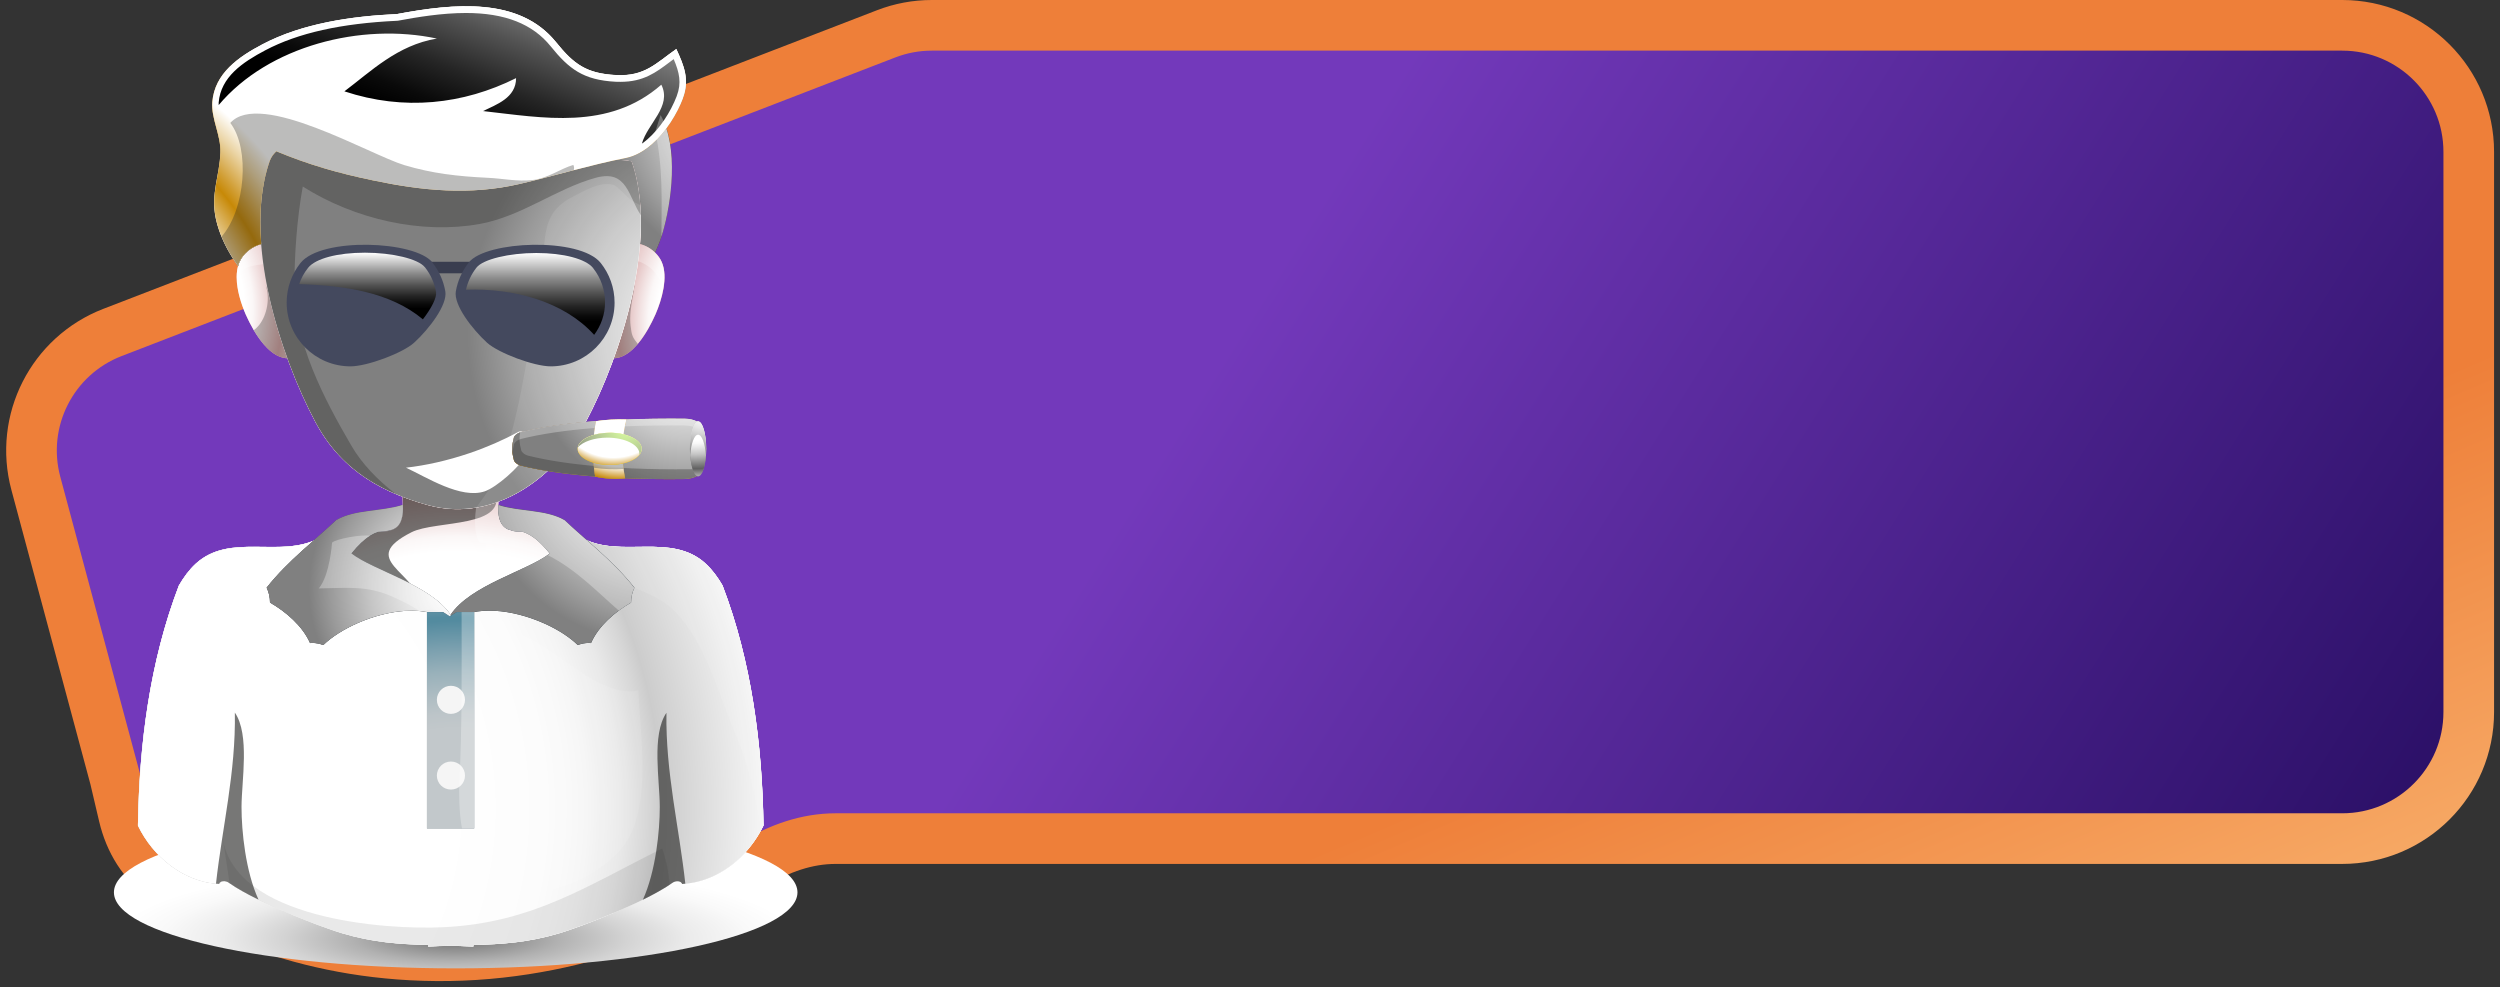 <svg width="395" height="156" viewBox="0 0 395 156" fill="none" xmlns="http://www.w3.org/2000/svg">
<rect x="0" y="0" width="395" height="156" fill="#333333" stroke="none"/>
<path d="M390.063 85V112.5C390.063 123.546 381.109 132.5 370.063 132.5H301H210H132.016C127.474 132.5 123.082 134.059 119.218 136.446C110.593 141.774 92.989 150.651 71 151C49.193 151.346 33.617 143.545 26.095 138.711C22.638 136.489 20.496 132.854 19.555 128.853L18.175 122.978L5.663 76.368C3.011 66.492 8.237 56.207 17.777 52.525L140.024 5.342C142.322 4.455 144.763 4 147.226 4H207.5H370.063C381.109 4 390.063 12.954 390.063 24V45.5V85Z" fill="url(#paint0_linear_211_9)" stroke="url(#paint1_linear_211_9)" stroke-width="8"/>
<g clip-path="url(#clip0_211_9)">
<path style="mix-blend-mode:multiply" d="M126 140.992C126 134.359 101.817 128.984 71.994 128.984C42.17 128.984 18 134.359 18 140.992C18 147.625 42.183 153 71.994 153C101.804 153 126 147.625 126 140.992Z" fill="url(#paint2_radial_211_9)"/>
<path d="M84.894 84.454C82.851 83.607 79.806 84.775 78.958 82.08C78.585 80.887 78.765 79.45 78.765 78.168C78.765 75.602 79.215 73.485 80.063 71.137L72.816 70.598C72.79 70.521 72.777 70.444 72.752 70.355L72.199 70.393C72.045 70.406 71.865 70.419 71.685 70.431H71.544C71.441 70.444 71.364 70.457 71.3 70.457H71.184H71.081C71.017 70.457 70.914 70.457 70.799 70.431H70.67C70.503 70.406 70.31 70.393 70.156 70.38L69.603 70.342C69.578 70.419 69.565 70.496 69.552 70.585L62.305 71.124C63.153 73.472 63.616 75.589 63.616 78.155C63.616 79.438 63.796 80.862 63.423 82.067C62.575 84.762 59.529 83.594 57.486 84.441C54.865 85.531 54.749 88.841 54.801 91.317C54.891 95.256 56.793 99.31 58.733 102.646C58.797 102.761 58.874 102.889 58.951 103.005C60.917 106.34 63.127 109.509 65.248 112.768C66.263 114.307 67.368 116.232 68.717 117.502C69.102 117.874 69.462 118.092 69.835 118.233C69.835 118.284 69.835 118.348 69.835 118.4C70.349 118.425 70.786 118.451 71.197 118.451C71.608 118.451 72.045 118.425 72.559 118.4C72.559 118.336 72.559 118.284 72.546 118.233C72.919 118.092 73.278 117.874 73.664 117.502C75.013 116.244 76.131 114.32 77.133 112.768C79.254 109.496 81.464 106.34 83.43 103.005C83.507 102.876 83.571 102.761 83.648 102.646C85.588 99.31 87.49 95.256 87.58 91.317C87.631 88.841 87.516 85.531 84.894 84.441V84.454Z" fill="#F2B3B2"/>
<path style="mix-blend-mode:multiply" d="M84.894 84.454C82.851 83.607 79.806 84.775 78.958 82.08C78.585 80.887 78.765 79.45 78.765 78.168C78.765 75.602 79.215 73.485 80.063 71.137L72.816 70.598C72.79 70.521 72.777 70.444 72.752 70.355L72.199 70.393C72.045 70.406 71.865 70.419 71.685 70.431H71.544C71.441 70.444 71.364 70.457 71.3 70.457H71.184H71.081C71.017 70.457 70.914 70.457 70.799 70.431H70.67C70.503 70.406 70.31 70.393 70.156 70.38L69.603 70.342C69.578 70.419 69.565 70.496 69.552 70.585L62.305 71.124C63.153 73.472 63.616 75.589 63.616 78.155C63.616 79.438 63.796 80.862 63.423 82.067C62.575 84.762 59.529 83.594 57.486 84.441C54.865 85.531 54.749 88.841 54.801 91.317C54.891 95.256 56.793 99.31 58.733 102.646C58.797 102.761 58.874 102.889 58.951 103.005C60.917 106.34 63.127 109.509 65.248 112.768C66.263 114.307 67.368 116.232 68.717 117.502C69.102 117.874 69.462 118.092 69.835 118.233C69.835 118.284 69.835 118.348 69.835 118.4C70.349 118.425 70.786 118.451 71.197 118.451C71.608 118.451 72.045 118.425 72.559 118.4C72.559 118.336 72.559 118.284 72.546 118.233C72.919 118.092 73.278 117.874 73.664 117.502C75.013 116.244 76.131 114.32 77.133 112.768C79.254 109.496 81.464 106.34 83.43 103.005C83.507 102.876 83.571 102.761 83.648 102.646C85.588 99.31 87.49 95.256 87.58 91.317C87.631 88.841 87.516 85.531 84.894 84.441V84.454Z" fill="url(#paint3_radial_211_9)"/>
<path style="mix-blend-mode:multiply" d="M87.58 91.33C87.49 95.269 85.588 99.323 83.648 102.658C83.571 102.787 83.507 102.902 83.43 103.018C81.464 106.366 79.254 109.522 77.133 112.781C76.131 114.32 75.026 116.257 73.664 117.514C73.278 117.874 72.919 118.092 72.546 118.246C72.546 118.31 72.546 118.361 72.546 118.413C72.019 118.451 71.582 118.477 71.184 118.477C70.786 118.477 70.336 118.451 69.822 118.413C69.822 118.361 69.822 118.31 69.822 118.246C69.462 118.092 69.09 117.874 68.704 117.514C67.342 116.257 66.237 114.32 65.235 112.781C63.102 109.509 60.904 106.353 58.938 103.018C58.861 102.889 58.784 102.774 58.72 102.658C56.78 99.323 54.878 95.269 54.788 91.33V91.189C54.749 88.739 54.904 85.519 57.474 84.454C59.517 83.607 62.562 84.775 63.41 82.093C63.796 80.887 63.616 79.463 63.616 78.18C63.616 76.256 63.359 74.575 62.87 72.869C62.703 72.292 62.511 71.727 62.305 71.15L69.539 70.611C69.565 70.534 69.578 70.457 69.603 70.38L70.143 70.419C70.297 70.444 70.49 70.457 70.67 70.47H70.799C70.914 70.483 71.004 70.483 71.068 70.496H71.171H71.287C71.351 70.496 71.428 70.496 71.544 70.483H71.685C71.852 70.457 72.032 70.444 72.186 70.431L72.739 70.393C72.764 70.483 72.777 70.56 72.803 70.624L80.037 71.163C79.292 73.203 78.855 75.076 78.752 77.231C78.74 77.552 78.74 77.872 78.74 78.193C78.74 79.476 78.547 80.9 78.932 82.106C79.78 84.8 82.826 83.633 84.869 84.466C86.938 85.326 87.451 87.571 87.554 89.701C87.58 90.265 87.58 90.83 87.554 91.343L87.58 91.33Z" fill="url(#paint4_radial_211_9)"/>
<g style="mix-blend-mode:overlay" opacity="0.6">
<path d="M66.623 95.769C63.95 96.192 61.059 93.755 58.759 92.69C57.615 92.151 56.176 91.715 54.801 91.189C54.762 88.739 54.917 85.519 57.486 84.454C59.53 83.607 62.575 84.775 63.423 82.093C63.808 80.887 63.629 79.463 63.629 78.18C63.629 76.256 63.372 74.575 62.883 72.869C66.725 72.01 74.512 74.114 77.095 73.254L78.136 77.423C80.526 83.492 68.833 82.157 65.016 84.095C56.394 88.482 65.8 90.201 66.623 95.769Z" fill="#1D1D1B"/>
</g>
<g style="mix-blend-mode:overlay" opacity="0.3">
<path d="M87.567 89.688C87.284 89.932 87.028 90.124 86.822 90.265C83.173 92.677 78.354 93.755 74.088 94.448C75.746 92.087 77.043 88.675 76.697 85.801C76.375 85.724 76.093 85.775 75.771 85.685C74.576 83.671 75.206 80.567 75.36 79.142L78.765 77.218C78.752 77.539 78.752 77.86 78.752 78.18C78.752 79.463 78.56 80.887 78.945 82.093C79.793 84.787 82.838 83.62 84.882 84.454C86.95 85.313 87.464 87.558 87.567 89.688Z" fill="white"/>
</g>
<path d="M114.153 92.51C113.395 91.202 112.521 90.022 111.493 89.072C106.058 84.069 98.065 88.277 92.064 85.044L89.456 86.16V92.754L81.155 93.075L71.133 97.527L69.925 96.667C64.194 95.666 58.45 92.1 52.719 90.74L52.912 86.134L50.355 85.044C44.354 88.277 36.362 84.069 30.927 89.072C29.899 90.009 29.038 91.189 28.267 92.51C23.667 104.519 21.983 117.643 21.791 130.434C24.219 135.475 29.128 139.401 34.627 139.658C34.781 139.17 35.604 139.055 36.208 139.491C40.487 142.544 50.702 146.444 54.004 147.432C58.977 148.92 63.076 149.164 67.638 149.305C67.638 149.395 67.638 149.472 67.638 149.549C68.884 149.485 70.066 149.434 71.21 149.408C72.353 149.446 73.535 149.485 74.782 149.549C74.782 149.472 74.782 149.382 74.782 149.305C79.344 149.177 83.442 148.92 88.415 147.432C91.718 146.444 101.933 142.544 106.212 139.491C106.816 139.055 107.638 139.157 107.792 139.658C113.292 139.401 118.213 135.475 120.629 130.434C120.423 117.643 118.753 104.519 114.153 92.51Z" fill="white"/>
<path style="mix-blend-mode:multiply" d="M114.153 92.51C113.395 91.202 112.521 90.022 111.493 89.072C106.058 84.069 98.065 88.277 92.064 85.044L89.456 86.16V92.754L81.155 93.075L71.133 97.527L69.925 96.667C64.194 95.666 58.45 92.1 52.719 90.74L52.912 86.134L50.355 85.044C44.354 88.277 36.362 84.069 30.927 89.072C29.899 90.009 29.038 91.189 28.267 92.51C23.667 104.519 21.983 117.643 21.791 130.434C24.219 135.475 29.128 139.401 34.627 139.658C34.781 139.17 35.604 139.055 36.208 139.491C40.487 142.544 50.702 146.444 54.004 147.432C58.977 148.92 63.076 149.164 67.638 149.305C67.638 149.395 67.638 149.472 67.638 149.549C68.884 149.485 70.066 149.434 71.21 149.408C72.353 149.446 73.535 149.485 74.782 149.549C74.782 149.472 74.782 149.382 74.782 149.305C79.344 149.177 83.442 148.92 88.415 147.432C91.718 146.444 101.933 142.544 106.212 139.491C106.816 139.055 107.638 139.157 107.792 139.658C113.292 139.401 118.213 135.475 120.629 130.434C120.423 117.643 118.753 104.519 114.153 92.51Z" fill="url(#paint5_radial_211_9)"/>
<g style="mix-blend-mode:multiply" opacity="0.2">
<path d="M93.08 94.358C91.422 92.28 88.737 91.022 85.845 89.957C83.738 90.689 81.052 91.317 78.444 92.151C78.508 93.845 77.609 95.423 76.17 96.308C79.151 96.577 82.44 97.912 85.203 99.695C87.195 100.978 88.916 102.492 90.06 104.005C90.612 103.877 91.216 103.852 91.885 103.954C91.987 103.967 92.064 104.005 92.154 104.018C92.977 102.748 95.881 100.901 96.073 98.797C95.932 98.592 93.683 96.334 93.067 94.345L93.08 94.358Z" fill="#1D1D1B"/>
</g>
<g style="mix-blend-mode:multiply" opacity="0.2">
<path d="M60.223 91.779C59.555 92.588 58.643 93.191 57.602 93.396C55.032 93.922 52.694 92.228 52.09 89.765C51.756 88.405 51.833 87.148 52.18 85.968C50.959 86.558 49.841 87.328 48.877 88.431C47.772 89.675 46.487 90.047 45.305 89.816C43.558 92.177 41.733 94.756 40.358 97.501C40.846 98.142 41.181 98.9 41.335 99.695C44.097 100.606 47.104 102.274 48.826 104.698C48.916 104.673 48.993 104.647 49.096 104.621C49.764 104.48 50.355 104.493 50.92 104.596C52 103.03 53.645 101.44 55.585 100.08C59.889 97.039 65.582 95.089 69.347 96.911C69.449 96.962 69.552 97.026 69.668 97.091L69.372 95.679C67.162 93.691 63.641 92.626 60.223 91.792V91.779Z" fill="#1D1D1B"/>
</g>
<path style="mix-blend-mode:multiply" d="M114.153 92.51C113.395 91.202 112.521 90.022 111.493 89.072C106.058 84.069 98.065 88.277 92.064 85.044L89.456 86.16V92.754L81.155 93.075L71.133 97.527L69.925 96.667C64.194 95.666 58.45 92.1 52.719 90.74L52.912 86.134L50.355 85.044C44.354 88.277 36.362 84.069 30.927 89.072C29.899 90.009 29.038 91.189 28.267 92.51C23.667 104.519 21.983 117.643 21.791 130.434C24.219 135.475 29.128 139.401 34.627 139.658C34.781 139.17 35.604 139.055 36.208 139.491C40.487 142.544 50.702 146.444 54.004 147.432C58.977 148.92 63.076 149.164 67.638 149.305C67.638 149.395 67.638 149.472 67.638 149.549C68.884 149.485 70.066 149.434 71.21 149.408C72.353 149.446 73.535 149.485 74.782 149.549C74.782 149.472 74.782 149.382 74.782 149.305C79.344 149.177 83.442 148.92 88.415 147.432C91.718 146.444 101.933 142.544 106.212 139.491C106.816 139.055 107.638 139.157 107.792 139.658C113.292 139.401 118.213 135.475 120.629 130.434C120.423 117.643 118.753 104.519 114.153 92.51Z" fill="url(#paint6_radial_211_9)"/>
<path style="mix-blend-mode:multiply" d="M120.629 130.434C120.513 130.677 120.385 130.921 120.256 131.165C117.815 135.706 113.318 139.183 108.281 139.619C108.126 139.645 107.959 139.658 107.792 139.671C107.638 139.183 106.829 139.068 106.225 139.504C106.083 139.594 105.955 139.696 105.814 139.799C104.67 140.556 103.205 141.364 101.586 142.159C96.832 144.494 90.818 146.727 88.428 147.445C83.456 148.933 79.369 149.19 74.808 149.318C74.808 149.408 74.808 149.485 74.782 149.562C73.536 149.498 72.366 149.459 71.21 149.421C70.079 149.459 68.884 149.498 67.651 149.562C67.638 149.485 67.638 149.408 67.638 149.318C63.063 149.19 58.977 148.933 54.004 147.445C51.614 146.739 45.601 144.494 40.846 142.159C39.073 141.287 37.467 140.402 36.298 139.581C36.272 139.555 36.234 139.529 36.208 139.517C35.604 139.08 34.794 139.196 34.64 139.683C34.473 139.683 34.306 139.658 34.152 139.645C28.845 139.17 24.155 135.334 21.804 130.446C21.842 128.201 21.919 125.943 22.061 123.685C22.677 113.076 24.476 102.415 28.28 92.523C29.038 91.215 29.912 90.034 30.927 89.085C34.73 85.608 39.754 86.596 44.496 86.417C46.552 86.327 48.543 86.045 50.368 85.057L52.938 86.147L52.732 90.766C58.476 92.126 64.207 95.692 69.938 96.693L71.159 97.54L81.181 93.088L89.482 92.767V86.16L92.09 85.044C92.193 85.095 92.283 85.147 92.386 85.198C98.361 88.149 106.173 84.146 111.519 89.059C112.547 90.009 113.408 91.189 114.166 92.498C118.766 104.493 120.449 117.63 120.642 130.421L120.629 130.434Z" fill="url(#paint7_radial_211_9)"/>
<g style="mix-blend-mode:overlay" opacity="0.1">
<path d="M120.629 130.434C120.513 130.677 120.385 130.921 120.256 131.165C119.434 125.879 118.265 120.85 116.157 115.872C113.369 109.304 111.57 101.594 106.443 96.411C102.717 92.664 93.491 91.266 89.469 88.495L92.373 85.211C98.348 88.161 106.16 84.159 111.506 89.072C112.534 90.022 113.395 91.202 114.153 92.51C118.753 104.506 120.436 117.643 120.629 130.434Z" fill="white"/>
</g>
<path d="M92.052 17.152C94.981 15.394 98.965 17.614 101.714 15.227C107.844 19.205 106.404 30.879 104.708 36.742C102.241 45.286 93.285 52.56 88.274 60.04C85.344 54.639 88.402 47.531 88.647 41.669C88.903 35.703 87.606 30.135 87.606 24.131C88.698 22.194 89.61 19.769 91.011 18.063C91.332 17.678 91.679 17.37 92.052 17.152Z" fill="#45290F"/>
<path style="mix-blend-mode:overlay" d="M104.708 36.742C104.644 36.973 104.567 37.204 104.503 37.435C101.753 45.684 93.157 52.766 88.287 60.053C85.357 54.639 88.415 47.532 88.659 41.681C88.903 35.716 87.618 30.148 87.618 24.157C88.698 22.22 89.623 19.795 91.011 18.088C91.332 17.691 91.679 17.396 92.039 17.178C94.981 15.407 98.965 17.64 101.702 15.266C102.832 16.01 103.706 17.011 104.374 18.191C107.291 23.374 106.083 31.995 104.708 36.768V36.742Z" fill="url(#paint8_radial_211_9)"/>
<path d="M44.804 39.488C42.388 37.23 38.855 39.064 37.84 41.399C36.799 43.785 37.814 47.339 38.816 49.636C40.615 53.741 44.611 59.912 49.16 54.459L44.804 39.488Z" fill="#DBA2A1"/>
<path style="mix-blend-mode:multiply" d="M49.16 54.459C48.89 54.767 48.633 55.036 48.376 55.28C45.022 58.411 42.029 55.447 40.088 52.163C39.587 51.303 39.15 50.431 38.803 49.648C38.109 48.045 37.403 45.877 37.39 43.888C37.39 42.99 37.505 42.143 37.827 41.412C38.855 39.064 42.388 37.23 44.791 39.487L44.855 39.693L49.16 54.472V54.459Z" fill="url(#paint9_radial_211_9)"/>
<g style="mix-blend-mode:overlay" opacity="0.3">
<path d="M44.868 39.68C44.778 40.129 44.534 40.565 44.084 40.976C42.915 42.079 39.895 41.438 38.418 42.669C38.045 42.964 37.711 43.388 37.39 43.862C37.39 42.977 37.505 42.13 37.827 41.399C38.855 39.051 42.388 37.217 44.791 39.475L44.855 39.68H44.868Z" fill="white"/>
</g>
<g style="mix-blend-mode:overlay" opacity="0.3">
<path d="M48.376 55.28C45.023 58.411 42.029 55.447 40.088 52.163C40.41 51.958 40.679 51.675 40.936 51.367C42.234 49.725 42.684 47.044 41.977 45.081C42.722 46.569 44.444 49.853 45.729 51.803C46.385 52.804 47.502 54.01 48.376 55.28Z" fill="#1D1D1B"/>
</g>
<path d="M97.59 39.488C100.005 37.23 103.539 39.064 104.567 41.399C105.608 43.785 104.593 47.339 103.59 49.636C101.791 53.741 97.795 59.912 93.247 54.459L97.603 39.488H97.59Z" fill="#DBA2A1"/>
<path style="mix-blend-mode:multiply" d="M104.824 45.569C104.567 47.031 104.066 48.494 103.565 49.648C102.897 51.149 101.946 52.945 100.764 54.331C98.836 56.614 96.331 57.807 93.581 54.883C93.465 54.754 93.337 54.613 93.208 54.459L97.564 39.475C97.808 39.244 98.052 39.077 98.322 38.923C100.674 37.576 103.616 39.282 104.541 41.399C105.068 42.592 105.068 44.08 104.811 45.569H104.824Z" fill="url(#paint10_radial_211_9)"/>
<g style="mix-blend-mode:overlay" opacity="0.3">
<path d="M100.776 54.331C98.849 56.614 96.343 57.807 93.594 54.883C94.313 53.382 95.238 51.855 95.457 50.687L100.417 42.874C100.507 45.735 99.299 48.494 99.633 51.47C99.8 53.009 99.954 53.317 100.776 54.344V54.331Z" fill="#1D1D1B"/>
</g>
<g style="mix-blend-mode:overlay" opacity="0.3">
<path d="M104.824 45.569C103.886 42.708 101.959 40.886 97.795 40.783L98.335 38.923C100.686 37.576 103.629 39.282 104.554 41.399C105.081 42.592 105.081 44.08 104.824 45.569Z" fill="white"/>
</g>
<path d="M99.787 25.478L72.533 22.284C72.507 22.181 72.482 22.078 72.456 21.976L71.197 22.117L69.938 21.976C69.899 22.066 69.873 22.181 69.861 22.284C69.861 22.284 45.215 18.088 42.607 25.478C38.341 37.614 44.187 56.012 49.841 66.66C53.323 73.216 58.861 77.423 67.676 79.823C78.405 82.748 88.145 74.96 92.553 66.673C98.219 56.012 104.066 37.614 99.8 25.478H99.787Z" fill="#F2B3B2"/>
<path style="mix-blend-mode:multiply" d="M99.787 25.478L72.533 22.284C72.507 22.181 72.482 22.078 72.456 21.976L71.197 22.117L69.938 21.976C69.899 22.066 69.873 22.181 69.861 22.284C69.861 22.284 45.215 18.088 42.607 25.478C38.341 37.614 44.187 56.012 49.841 66.66C53.323 73.216 58.861 77.423 67.676 79.823C78.405 82.748 88.145 74.96 92.553 66.673C98.219 56.012 104.066 37.614 99.8 25.478H99.787Z" fill="url(#paint11_radial_211_9)"/>
<path style="mix-blend-mode:multiply" d="M92.553 66.66C88.145 74.96 78.393 82.735 67.663 79.81C58.849 77.423 53.323 73.203 49.828 66.66C44.161 56.012 38.315 37.614 42.594 25.478C45.215 18.088 69.848 22.284 69.848 22.284C69.861 22.181 69.899 22.078 69.925 21.976L71.184 22.117L72.443 21.976C72.482 22.066 72.507 22.168 72.52 22.284L99.774 25.478C100.686 28.082 101.136 30.982 101.226 34.035C101.547 45.171 96.986 58.308 92.54 66.673L92.553 66.66Z" fill="url(#paint12_radial_211_9)"/>
<path style="mix-blend-mode:overlay" d="M92.553 66.66C89.212 72.946 82.813 78.937 75.245 80.195C72.829 80.592 70.285 80.528 67.663 79.823C65.774 79.309 64.04 78.719 62.446 78.026C56.574 75.525 52.578 71.817 49.828 66.673C44.161 56.024 38.315 37.627 42.594 25.491C43.313 23.477 45.678 22.309 48.762 21.706C56.87 20.09 69.848 22.297 69.848 22.297C69.861 22.194 69.899 22.091 69.925 21.989L71.184 22.13L72.443 21.989C72.482 22.078 72.507 22.181 72.52 22.297L99.774 25.491C100.532 27.633 100.969 29.968 101.149 32.431C101.984 43.888 97.191 57.91 92.527 66.673L92.553 66.66Z" fill="url(#paint13_radial_211_9)"/>
<g style="mix-blend-mode:overlay" opacity="0.3">
<path d="M99.787 25.465L72.533 22.271C72.507 22.168 72.482 22.066 72.456 21.963L71.197 22.104L69.938 21.963C69.899 22.053 69.873 22.155 69.861 22.271C69.861 22.271 48.749 18.692 43.545 24.016C43.545 24.016 43.545 24.016 43.545 24.028C43.352 24.234 43.172 24.452 43.018 24.683C43.018 24.683 43.005 24.695 42.992 24.708C42.838 24.952 42.71 25.196 42.62 25.452C38.341 37.602 44.2 55.999 49.854 66.647C52.591 71.791 56.6 75.499 62.472 78.001C59.632 75.833 57.165 73.241 55.546 70.47C51.152 62.952 46.474 54.01 46.513 45.132C46.526 40.245 46.898 34.664 47.837 29.468C56.035 34.664 66.61 37.037 75.733 35.395C82.427 34.202 87.863 29.802 94.146 28.082C99.106 26.735 99.26 31.02 101.265 34.022C101.188 30.969 100.738 28.07 99.813 25.465H99.787Z" fill="#1D1D1B"/>
</g>
<g style="mix-blend-mode:overlay" opacity="0.1">
<path d="M92.553 66.66C89.212 72.946 82.813 78.937 75.244 80.195C76.889 77.975 78.521 75.691 79.459 72.907C82.736 63.17 83.687 53.086 85.46 43.041C86.436 37.448 85.267 33.689 90.677 30.982C92.476 30.084 94.84 28.634 96.934 29.211C97.513 29.378 99.144 31.2 99.71 31.598C100.121 31.893 100.648 32.162 101.175 32.419C102.01 43.875 97.217 57.897 92.553 66.66Z" fill="white"/>
</g>
<path d="M75.296 41.361H67.085V43.182H75.296V41.361Z" fill="#393D4F"/>
<path d="M106.88 7.748C103.642 10.006 101.894 12.123 97.358 11.879C92.668 11.635 90.677 10.173 87.85 6.671C82.055 -0.488 71.762 0.538 62.716 2.232C55.585 2.565 47.759 3.694 41.476 7.004C37.737 8.98 33.933 11.559 33.548 16.1C33.329 18.73 34.91 21.347 34.82 24.08C34.704 27.839 33.265 30.558 34.1 34.523C34.666 37.153 35.925 39.68 37.621 42.053C37.685 41.835 37.737 41.604 37.827 41.399C38.405 40.09 39.754 38.936 41.27 38.577C40.898 33.881 41.232 29.352 42.594 25.478C42.8 24.875 43.172 24.362 43.648 23.9C48.736 26.017 53.4 27.351 58.861 28.493C66.777 30.148 74.229 30.879 82.067 29.07C87.631 27.787 93.234 26.055 98.836 24.965C100.34 24.67 101.727 23.875 102.961 22.81C105.222 20.847 106.957 17.96 107.882 15.536C108.987 12.623 108.049 10.378 106.841 7.761L106.88 7.748Z" fill="#45290F"/>
<path style="mix-blend-mode:overlay" d="M106.88 7.748C103.642 10.006 101.894 12.123 97.358 11.879C92.668 11.635 90.677 10.173 87.85 6.671C82.055 -0.488 71.762 0.538 62.716 2.232C55.585 2.565 47.759 3.694 41.476 7.004C37.737 8.98 33.933 11.559 33.548 16.1C33.329 18.73 34.91 21.347 34.82 24.08C34.704 27.839 33.265 30.558 34.1 34.523C34.666 37.153 35.925 39.68 37.621 42.053C37.685 41.835 37.737 41.604 37.827 41.399C38.405 40.09 39.754 38.936 41.27 38.577C40.898 33.881 41.232 29.352 42.594 25.478C42.8 24.875 43.172 24.362 43.648 23.9C48.736 26.017 53.4 27.351 58.861 28.493C66.777 30.148 74.229 30.879 82.067 29.07C87.631 27.787 93.234 26.055 98.836 24.965C100.34 24.67 101.727 23.875 102.961 22.81C105.222 20.847 106.957 17.96 107.882 15.536C108.987 12.623 108.049 10.378 106.841 7.761L106.88 7.748Z" fill="url(#paint14_radial_211_9)"/>
<path style="mix-blend-mode:multiply" d="M106.88 7.748C103.642 10.006 101.894 12.123 97.358 11.879C92.668 11.635 90.677 10.173 87.85 6.671C82.055 -0.488 71.762 0.538 62.716 2.232C55.585 2.565 47.759 3.694 41.476 7.004C37.737 8.98 33.933 11.559 33.548 16.1C33.329 18.73 34.91 21.347 34.82 24.08C34.704 27.839 33.265 30.558 34.1 34.523C34.666 37.153 35.925 39.68 37.621 42.053C37.685 41.835 37.737 41.604 37.827 41.399C38.405 40.09 39.754 38.936 41.27 38.577C40.898 33.881 41.232 29.352 42.594 25.478C42.8 24.875 43.172 24.362 43.648 23.9C48.736 26.017 53.4 27.351 58.861 28.493C66.777 30.148 74.229 30.879 82.067 29.07C87.631 27.787 93.234 26.055 98.836 24.965C100.34 24.67 101.727 23.875 102.961 22.81C105.222 20.847 106.957 17.96 107.882 15.536C108.987 12.623 108.049 10.378 106.841 7.761L106.88 7.748Z" fill="url(#paint15_radial_211_9)"/>
<path style="mix-blend-mode:multiply" d="M107.908 15.523C106.996 17.947 105.248 20.834 102.986 22.797C101.753 23.862 100.365 24.67 98.862 24.965C96.112 25.491 93.375 26.184 90.638 26.889C87.785 27.633 84.933 28.403 82.08 29.07C74.229 30.879 66.777 30.148 58.874 28.48C53.4 27.351 48.749 26.017 43.648 23.9C43.172 24.362 42.799 24.875 42.594 25.465C41.232 29.352 40.898 33.868 41.27 38.564C39.754 38.936 38.405 40.078 37.827 41.386C37.737 41.592 37.672 41.822 37.621 42.053C36.555 40.552 35.655 39 35 37.396C34.614 36.447 34.306 35.498 34.1 34.523C33.265 30.558 34.717 27.839 34.833 24.067C34.923 21.334 33.329 18.73 33.548 16.087C33.92 11.558 37.724 8.967 41.476 6.991C47.772 3.681 55.597 2.54 62.716 2.219C71.762 0.513 82.055 -0.514 87.837 6.645C90.664 10.16 92.656 11.61 97.346 11.854C101.894 12.084 103.642 9.98 106.867 7.723C108.062 10.34 109.013 12.585 107.895 15.51L107.908 15.523Z" fill="url(#paint16_radial_211_9)"/>
<path style="mix-blend-mode:screen" d="M106.931 15.151C107.715 13.085 107.342 11.456 106.443 9.339C106.25 9.48 106.07 9.621 105.878 9.762C103.616 11.469 101.663 12.931 98.027 12.931C97.782 12.931 97.538 12.931 97.281 12.918C92.167 12.649 89.906 10.904 87.015 7.325C84.149 3.771 79.767 2.052 73.625 2.052C69.848 2.052 65.903 2.706 62.883 3.271H62.806L62.729 3.284C53.914 3.694 47.104 5.208 41.926 7.941C38.302 9.852 34.884 12.174 34.55 16.203C34.55 16.331 34.55 16.472 34.55 16.6C42.427 7.235 57.114 3.54 69.025 6.093C62.768 7.132 58.592 11.302 54.415 14.432C63.808 17.55 73.189 16.511 81.541 12.341C81.541 15.471 78.418 16.511 76.324 17.55C85.717 18.589 96.151 20.68 104.49 13.38C106.212 16.805 102.293 19.525 101.419 22.694C101.714 22.489 102.01 22.258 102.305 22.001C104.194 20.359 105.929 17.793 106.944 15.138L106.931 15.151Z" fill="url(#paint17_linear_211_9)"/>
<path d="M84.303 68.379C83.442 70.008 84.226 69.816 83.121 71.894C82.119 73.793 78.418 77.013 76.594 77.629C72.816 78.912 67.355 75.371 64.142 73.895C67.303 73.536 70.683 72.779 74.101 71.625C76.915 70.675 79.562 69.508 81.926 68.225C82.427 67.943 83.802 68.674 84.29 68.379H84.303Z" fill="white"/>
<path d="M110.979 67.776V74.024C110.979 74.96 109.707 75.679 108.024 75.691C104.631 75.73 101.56 75.679 98.759 75.563C97.076 75.499 95.495 75.409 94.018 75.294C89.173 74.922 85.357 74.319 82.299 73.562C81.811 73.446 81.168 72.984 81.168 72.523C80.847 71.381 80.847 70.444 81.168 69.302C81.168 68.828 81.849 68.392 82.35 68.263C85.421 67.506 89.263 66.903 94.146 66.544C95.65 66.429 97.243 66.352 98.939 66.288C101.714 66.172 104.785 66.134 108.165 66.159C109.797 66.172 110.966 66.878 110.966 67.789L110.979 67.776Z" fill="#452400"/>
<path style="mix-blend-mode:multiply" d="M110.979 67.776V74.024C110.979 74.96 109.707 75.679 108.024 75.691C104.631 75.73 101.56 75.679 98.759 75.563C97.076 75.499 95.495 75.409 94.018 75.294C89.173 74.922 85.357 74.319 82.299 73.562C81.811 73.446 81.168 72.984 81.168 72.523C80.847 71.381 80.847 70.444 81.168 69.302C81.168 68.828 81.849 68.392 82.35 68.263C85.421 67.506 89.263 66.903 94.146 66.544C95.65 66.429 97.243 66.352 98.939 66.288C101.714 66.172 104.785 66.134 108.165 66.159C109.797 66.172 110.966 66.878 110.966 67.789L110.979 67.776Z" fill="url(#paint18_radial_211_9)"/>
<path style="mix-blend-mode:overlay" d="M110.979 67.776V74.024C110.979 74.96 109.707 75.679 108.024 75.691C104.631 75.73 101.56 75.679 98.759 75.563C97.076 75.499 95.495 75.409 94.018 75.294C89.173 74.922 85.357 74.319 82.299 73.562C81.811 73.446 81.168 72.984 81.168 72.523C80.847 71.381 80.847 70.444 81.168 69.302C81.168 68.828 81.849 68.392 82.35 68.263C85.421 67.506 89.263 66.903 94.146 66.544C95.65 66.429 97.243 66.352 98.939 66.288C101.714 66.172 104.785 66.134 108.165 66.159C109.797 66.172 110.966 66.878 110.966 67.789L110.979 67.776Z" fill="url(#paint19_radial_211_9)"/>
<g style="mix-blend-mode:overlay" opacity="0.3">
<path d="M108.178 66.147C104.798 66.108 101.727 66.147 98.952 66.275C97.243 66.339 95.65 66.429 94.159 66.531C89.276 66.903 85.434 67.494 82.363 68.251C81.875 68.379 81.181 68.815 81.181 69.29C80.963 70.059 80.898 70.739 80.988 71.445C81.027 71.099 81.078 70.752 81.181 70.38C81.181 69.893 81.862 69.469 82.363 69.341C85.434 68.584 89.276 67.981 94.159 67.609C95.662 67.494 97.256 67.404 98.952 67.353C101.727 67.237 104.798 67.199 108.178 67.224C109.81 67.237 110.979 67.943 110.979 68.853V67.776C110.979 66.865 109.81 66.159 108.178 66.147Z" fill="white"/>
</g>
<g style="mix-blend-mode:overlay" opacity="0.3">
<path d="M109.167 74.139C105.775 74.178 102.704 74.126 99.903 74.011C98.219 73.934 96.639 73.844 95.161 73.729C90.33 73.357 86.501 72.754 83.442 71.997C82.954 71.881 82.312 71.432 82.312 70.957C82.042 70.008 82.016 69.2 82.183 68.302C81.721 68.469 81.168 68.866 81.168 69.29C80.847 70.431 80.847 71.368 81.168 72.51C81.168 72.984 81.811 73.433 82.299 73.549C85.357 74.306 89.173 74.909 94.018 75.281C95.508 75.396 97.076 75.486 98.759 75.55C101.547 75.666 104.618 75.717 108.024 75.679C109.707 75.666 110.979 74.947 110.979 74.011V73.78C110.478 73.998 109.861 74.126 109.167 74.139Z" fill="#1D1D1B"/>
</g>
<path d="M98.772 75.563C97.281 75.743 95.482 75.64 94.03 75.294C93.568 72.394 93.619 69.431 94.159 66.544C95.637 66.3 97.461 66.211 98.952 66.288C98.207 69.341 98.142 72.51 98.772 75.576V75.563Z" fill="#ED9600"/>
<path style="mix-blend-mode:overlay" d="M98.528 74.101C98.592 74.588 98.669 75.076 98.772 75.576C97.281 75.756 95.495 75.64 94.031 75.294C93.953 74.832 93.889 74.37 93.851 73.921C93.594 71.471 93.696 68.982 94.159 66.544C95.637 66.313 97.461 66.211 98.952 66.288C98.322 68.854 98.181 71.509 98.528 74.114V74.101Z" fill="url(#paint20_radial_211_9)"/>
<path style="mix-blend-mode:multiply" d="M98.528 74.101C98.592 74.588 98.669 75.076 98.772 75.576C97.281 75.756 95.495 75.64 94.031 75.294C93.953 74.832 93.889 74.37 93.851 73.921C93.594 71.471 93.696 68.982 94.159 66.544C95.637 66.313 97.461 66.211 98.952 66.288C98.322 68.854 98.181 71.509 98.528 74.114V74.101Z" fill="url(#paint21_radial_211_9)"/>
<g style="mix-blend-mode:overlay" opacity="0.3">
<path d="M98.361 71.471L93.722 71.548C93.722 72.343 93.773 73.126 93.85 73.908C95.354 74.139 97.037 74.203 98.528 74.101C98.412 73.228 98.374 72.356 98.361 71.471Z" fill="#1D1D1B"/>
</g>
<path d="M109.013 70.919C109.013 68.52 109.591 66.583 110.298 66.583C111.005 66.583 111.583 68.52 111.583 70.919C111.583 73.318 111.005 75.255 110.298 75.255C109.591 75.255 109.013 73.318 109.013 70.919Z" fill="#878787"/>
<path style="mix-blend-mode:multiply" d="M109.013 70.919C109.013 68.52 109.591 66.583 110.298 66.583C111.005 66.583 111.583 68.52 111.583 70.919C111.583 73.318 111.005 75.255 110.298 75.255C109.591 75.255 109.013 73.318 109.013 70.919Z" fill="url(#paint22_radial_211_9)"/>
<path style="mix-blend-mode:overlay" d="M110.298 68.687C110.902 68.687 111.403 70.085 111.531 71.958C111.557 71.625 111.57 71.265 111.57 70.906C111.57 68.507 110.992 66.57 110.285 66.57C109.578 66.57 109 68.507 109 70.906C109 71.265 109.026 71.625 109.052 71.958C109.193 70.085 109.694 68.687 110.285 68.687H110.298Z" fill="url(#paint23_radial_211_9)"/>
<path d="M101.393 70.919C101.393 72.317 99.119 73.459 96.331 73.459C93.542 73.459 91.268 72.317 91.268 70.919C91.268 69.521 93.529 68.379 96.331 68.379C99.132 68.379 101.393 69.521 101.393 70.919Z" fill="#EDCD00"/>
<path style="mix-blend-mode:multiply" d="M101.393 70.919C101.393 72.317 99.119 73.459 96.331 73.459C93.542 73.459 91.268 72.317 91.268 70.919C91.268 69.521 93.529 68.379 96.331 68.379C99.132 68.379 101.393 69.521 101.393 70.919Z" fill="url(#paint24_radial_211_9)"/>
<path style="mix-blend-mode:hard-light" d="M96.331 68.379C93.696 68.379 91.538 69.392 91.306 70.688C92.09 69.79 93.876 69.148 95.958 69.148C98.759 69.148 101.021 70.29 101.021 71.689C101.021 71.766 100.982 71.843 100.969 71.907C101.239 71.599 101.393 71.265 101.393 70.906C101.393 69.508 99.119 68.366 96.331 68.366V68.379Z" fill="url(#paint25_radial_211_9)"/>
<path d="M68.319 41.463C65.594 38.025 50.753 37.435 47.477 41.553C46.115 43.272 45.292 45.44 45.292 47.814C45.292 53.369 49.815 57.885 55.379 57.885C58.013 57.885 63.641 55.781 65.44 54.138C67.805 51.97 70.721 48.16 70.362 46.043C70.066 44.337 69.347 42.785 68.319 41.489V41.463Z" fill="#44495E"/>
<path style="mix-blend-mode:screen" d="M67.124 42.22C66.083 40.912 62.01 39.924 57.666 39.924C53.323 39.924 49.841 40.86 48.685 42.31C48.055 43.093 47.58 43.965 47.271 44.889C54.454 45.107 61.688 46.159 66.815 50.456C68.164 48.712 69.038 47.005 68.897 46.146C68.653 44.722 68.036 43.362 67.136 42.22H67.124Z" fill="url(#paint26_linear_211_9)"/>
<path d="M74.075 41.463C76.799 38.025 91.64 37.435 94.917 41.553C96.279 43.272 97.102 45.44 97.102 47.814C97.102 53.369 92.591 57.885 87.015 57.885C84.38 57.885 78.752 55.781 76.941 54.138C74.576 51.97 71.659 48.16 72.019 46.043C72.315 44.337 73.034 42.785 74.062 41.489L74.075 41.463Z" fill="#44495E"/>
<path style="mix-blend-mode:screen" d="M93.722 42.361C92.566 40.912 89.045 39.975 84.74 39.975C80.436 39.975 76.324 40.963 75.283 42.284C74.474 43.311 73.908 44.517 73.625 45.774C81.284 45.505 89.122 47.66 93.876 52.907C94.956 51.457 95.598 49.687 95.598 47.75C95.598 45.812 94.943 43.926 93.722 42.374V42.361Z" fill="url(#paint27_linear_211_9)"/>
<path d="M89.238 82.183C86.244 80.451 82.145 80.874 78.727 79.758C78.701 80.567 78.727 81.362 78.958 82.08C79.241 82.991 79.793 83.466 80.474 83.722C80.474 83.722 80.564 83.722 80.603 83.722C81.207 84.03 81.926 83.992 82.646 84.043C84.021 84.492 85.306 85.519 86.873 87.456C83.327 90.201 74.358 92.433 71.197 97.155C68.036 92.433 59.067 90.201 55.52 87.456C57.088 85.519 58.373 84.505 59.735 84.056C60.48 84.005 61.213 83.953 61.843 83.735C61.868 83.735 61.881 83.735 61.907 83.735C61.971 83.71 62.035 83.671 62.099 83.633C62.099 83.633 62.099 83.633 62.112 83.633C62.691 83.35 63.153 82.914 63.41 82.093C63.641 81.375 63.667 80.567 63.641 79.771C60.223 80.887 56.124 80.464 53.13 82.196C50.149 85.057 45.485 88.585 42.131 92.857C42.491 93.588 42.658 94.384 42.658 95.205C45.177 96.654 47.785 98.887 48.993 101.606C49.083 101.606 49.173 101.581 49.276 101.581C49.957 101.581 50.535 101.709 51.075 101.914C52.437 100.606 54.377 99.374 56.548 98.425C61.38 96.308 67.342 95.538 70.67 98.078C70.85 98.207 71.03 98.373 71.184 98.527C71.338 98.373 71.518 98.207 71.698 98.078C75.026 95.538 80.988 96.308 85.82 98.425C87.991 99.374 89.931 100.593 91.293 101.914C91.833 101.709 92.411 101.581 93.092 101.581C93.195 101.581 93.272 101.606 93.375 101.606C94.57 98.887 97.179 96.654 99.71 95.205C99.71 94.396 99.877 93.588 100.237 92.857C96.883 88.585 92.219 85.057 89.238 82.196V82.183Z" fill="#1E2930"/>
<path style="mix-blend-mode:overlay" d="M100.237 92.857C99.877 93.588 99.71 94.384 99.71 95.205C99.067 95.577 98.412 96 97.77 96.475C95.932 97.822 94.262 99.579 93.375 101.606C93.285 101.606 93.195 101.581 93.092 101.581C92.411 101.581 91.833 101.709 91.293 101.914C89.931 100.606 87.991 99.374 85.82 98.425C80.988 96.308 75.013 95.538 71.698 98.078C71.518 98.207 71.338 98.373 71.184 98.527C71.03 98.373 70.85 98.207 70.67 98.078C67.342 95.538 61.367 96.308 56.548 98.425C54.377 99.374 52.437 100.593 51.075 101.914C50.535 101.709 49.957 101.581 49.276 101.581C49.173 101.581 49.096 101.606 48.993 101.606C47.798 98.887 45.19 96.654 42.658 95.205C42.658 94.396 42.491 93.588 42.131 92.857C45.485 88.585 50.149 85.057 53.13 82.196C56.124 80.464 60.223 80.887 63.641 79.771C63.68 80.579 63.641 81.375 63.41 82.093C63.166 82.901 62.703 83.35 62.112 83.633H62.087C62.01 83.658 61.958 83.697 61.894 83.722C61.894 83.722 61.855 83.722 61.817 83.722C61.187 83.941 60.455 83.992 59.709 84.043C58.347 84.505 57.062 85.506 55.495 87.443C59.041 90.188 68.01 92.421 71.171 97.142C74.242 92.549 82.8 90.317 86.539 87.674C86.642 87.597 86.745 87.52 86.848 87.443C85.28 85.506 83.982 84.479 82.62 84.043C81.9 83.992 81.168 84.043 80.577 83.722C80.538 83.722 80.487 83.722 80.448 83.722C79.767 83.466 79.215 82.991 78.932 82.08C78.701 81.362 78.675 80.554 78.701 79.758C82.119 80.874 86.231 80.451 89.212 82.183C92.18 85.044 96.857 88.572 100.211 92.844L100.237 92.857Z" fill="url(#paint28_radial_211_9)"/>
<path style="mix-blend-mode:overlay" d="M71.21 97.142C71.184 97.591 71.184 98.053 71.197 98.502C71.043 98.361 70.863 98.194 70.683 98.066C69.501 97.155 67.984 96.68 66.288 96.539C63.243 96.244 59.671 97.052 56.561 98.412C54.39 99.361 52.45 100.58 51.087 101.901C50.548 101.696 49.969 101.568 49.288 101.568C49.186 101.568 49.109 101.594 49.006 101.594C47.811 98.874 45.202 96.641 42.671 95.192C42.671 94.384 42.504 93.575 42.144 92.844C45.498 88.572 50.162 85.044 53.143 82.183C56.137 80.451 60.236 80.874 63.654 79.758C63.693 80.567 63.654 81.362 63.423 82.08C63.179 82.889 62.716 83.338 62.125 83.62H62.099C62.022 83.645 61.971 83.684 61.907 83.71C61.907 83.71 61.868 83.71 61.83 83.71C61.2 83.928 60.468 83.979 59.722 84.03C59.311 84.171 58.9 84.364 58.489 84.621C57.551 85.198 56.6 86.083 55.52 87.43C59.067 90.176 68.036 92.408 71.197 97.129C71.197 97.129 71.223 97.116 71.223 97.103L71.21 97.142Z" fill="url(#paint29_radial_211_9)"/>
<g style="mix-blend-mode:overlay" opacity="0.3">
<path d="M66.507 96.564C67.573 96.295 68.858 96.231 69.886 96.641C70.413 96.847 70.824 97.026 71.21 97.257C71.21 97.219 71.21 97.18 71.21 97.142C71.21 97.142 71.197 97.155 71.184 97.168C68.023 92.446 59.054 90.214 55.508 87.469C56.587 86.122 57.538 85.236 58.476 84.659C57.139 84.39 53.053 85.159 52.462 85.737C52.462 85.737 52.141 90.83 50.368 92.972C54.749 92.921 57.949 92.434 62.138 94.332C63.603 94.987 64.991 95.666 66.275 96.526C66.353 96.526 66.417 96.552 66.494 96.552L66.507 96.564Z" fill="white"/>
</g>
<path d="M72.174 96.693L71.043 97.385L69.976 96.693H67.458V130.882H74.923V96.693H72.174Z" fill="#334652"/>
<path style="mix-blend-mode:multiply" opacity="0.7" d="M74.923 96.706V130.882H67.458V96.706H69.976L71.043 97.385L72.174 96.706H74.923Z" fill="url(#paint30_radial_211_9)"/>
<path d="M73.471 122.544C73.471 123.762 72.482 124.75 71.248 124.75C70.015 124.75 69.025 123.762 69.025 122.544C69.025 121.325 70.015 120.324 71.248 120.324C72.482 120.324 73.471 121.312 73.471 122.544Z" fill="#F5F5F5"/>
<path d="M73.471 110.574C73.471 111.793 72.482 112.793 71.248 112.793C70.015 112.793 69.025 111.806 69.025 110.574C69.025 109.342 70.015 108.354 71.248 108.354C72.482 108.354 73.471 109.342 73.471 110.574Z" fill="#F5F5F5"/>
<g style="mix-blend-mode:overlay" opacity="0.3">
<path d="M90.638 26.889C87.786 27.633 84.933 28.403 82.08 29.07C74.229 30.879 66.777 30.148 58.874 28.48C53.4 27.351 48.749 26.017 43.648 23.9C43.172 24.362 42.8 24.875 42.594 25.465C41.232 29.352 40.898 33.868 41.27 38.564C39.754 38.936 38.405 40.078 37.827 41.386C37.737 41.592 37.673 41.822 37.621 42.053C36.555 40.552 35.655 39 35 37.396C38.791 33.073 39.523 23.502 36.388 19.423C41.065 14.176 58.45 24.465 63.898 26.094C68.332 27.415 72.302 27.864 77.121 28.095C79.356 28.198 81.721 28.711 84.072 28.454C86.552 28.198 88.402 26.71 90.587 26.055C90.715 26.338 90.741 26.607 90.651 26.864L90.638 26.889Z" fill="#1D1D1B"/>
</g>
<g style="mix-blend-mode:overlay" opacity="0.3">
<path d="M104.708 36.742C104.644 36.973 104.567 37.204 104.503 37.435C104.529 31.841 104.785 26.415 103.526 20.821L104.374 18.178C107.291 23.361 106.083 31.983 104.708 36.755V36.742Z" fill="white"/>
</g>
<g style="mix-blend-mode:overlay" opacity="0.3">
<path d="M100.237 92.857C99.877 93.588 99.71 94.383 99.71 95.205C99.067 95.577 98.412 96 97.77 96.475C94.185 93.344 90.959 89.945 86.616 87.751C86.603 87.751 86.578 87.725 86.565 87.725C86.668 87.648 86.77 87.571 86.873 87.494C85.306 85.557 84.008 84.531 82.646 84.094C81.926 84.043 81.194 84.094 80.603 83.774C80.564 83.774 80.513 83.774 80.474 83.774C79.793 83.517 79.241 83.043 78.958 82.132C78.727 81.413 78.701 80.605 78.727 79.81C82.145 80.926 86.257 80.502 89.238 82.234C92.206 85.095 96.883 88.623 100.237 92.895V92.857Z" fill="white"/>
</g>
<g style="mix-blend-mode:overlay" opacity="0.3">
<path d="M74.923 96.706V130.882H72.996C72.507 128.419 72.507 124.917 72.585 123.596C73.022 114.769 72.944 105.699 72.931 96.706H74.923Z" fill="white"/>
</g>
<g style="mix-blend-mode:overlay" opacity="0.6">
<path d="M108.268 139.619C108.114 139.645 107.946 139.658 107.779 139.67C107.625 139.183 106.816 139.068 106.212 139.504C105.03 140.35 103.385 141.261 101.573 142.159C103.603 137.682 104.246 131.344 104.246 127.508C104.246 123.352 102.909 116.103 105.299 112.614C105.145 122.03 107.317 130.754 108.281 139.632L108.268 139.619Z" fill="#1D1D1B"/>
</g>
<g style="mix-blend-mode:overlay" opacity="0.6">
<path d="M40.821 142.134C39.047 141.261 37.441 140.376 36.272 139.555C36.246 139.529 36.208 139.504 36.182 139.491C35.578 139.055 34.769 139.17 34.614 139.658C34.447 139.658 34.28 139.632 34.126 139.619C35.103 130.729 37.274 122.018 37.107 112.588C39.497 116.09 38.174 123.326 38.161 127.483C38.161 131.332 38.791 137.643 40.834 142.121L40.821 142.134Z" fill="#1D1D1B"/>
</g>
<g style="mix-blend-mode:overlay" opacity="0.1">
<path d="M30.631 106.404C31.736 111.959 31.171 119.978 34.036 124.583C34.614 116.822 33.702 105.75 40.859 100.567C38.713 97.501 37.107 92.639 39.42 89.213C40.217 88.033 34.987 88.585 34.653 88.713C33.098 89.342 31.351 91.92 30.695 93.332C28.806 97.385 29.796 102.209 30.631 106.392V106.404Z" fill="white"/>
</g>
<g style="mix-blend-mode:overlay" opacity="0.1">
<path d="M105.788 139.786C104.644 140.543 103.179 141.351 101.56 142.146C96.806 144.481 90.792 146.714 88.402 147.432C83.43 148.92 79.344 149.177 74.782 149.305C74.782 149.395 74.782 149.472 74.756 149.549C73.51 149.485 72.341 149.446 71.184 149.408C70.053 149.446 68.858 149.485 67.625 149.549C67.612 149.472 67.612 149.395 67.612 149.305C63.038 149.177 58.951 148.92 53.979 147.432C50.689 146.457 40.602 142.596 36.272 139.555L35.193 132.435C37.081 145.149 60.699 146.983 70.143 146.496C84.059 145.803 92.527 140.119 104.618 134.051C105.312 136.065 105.698 137.951 105.788 139.786Z" fill="#1D1D1B"/>
</g>
<g style="mix-blend-mode:overlay" opacity="0.1">
<path d="M44.457 86.404C41.219 88.533 35.411 90.355 33.753 92.844C29.59 99.04 27.509 108.521 25.286 115.667C24.36 118.605 23.512 121.62 22.022 123.672C22.639 113.063 24.438 102.402 28.241 92.51C28.999 91.202 29.873 90.022 30.888 89.072C34.691 85.596 39.716 86.583 44.457 86.404Z" fill="white"/>
</g>
<g style="mix-blend-mode:overlay" opacity="0.1">
<path d="M78.495 104.839C78.123 117.13 82.749 128.727 80.667 141.223C87.786 141.916 97.603 137.31 100.005 130.998C102.537 124.365 101.2 116.309 100.854 109.073C93.645 110.792 84.201 98.078 79.549 100.157L78.508 104.839H78.495Z" fill="white"/>
</g>
<g style="mix-blend-mode:overlay" opacity="0.1">
<path d="M59.851 140.633C56.831 137.515 50.548 138.234 46.642 136.309C43.172 134.603 43.609 129.664 43.352 126.456C43.044 122.697 42.915 118.9 42.17 115.205C42.131 115.013 41.836 115.013 41.797 115.205C40.358 121.543 37.647 132.73 42.8 138.118C46.256 141.736 55.032 144.34 59.671 142.095C60.223 141.826 60.249 141.043 59.851 140.633Z" fill="white"/>
</g>
</g>
<defs>
<linearGradient id="paint0_linear_211_9" x1="153" y1="119.5" x2="362" y2="251" gradientUnits="userSpaceOnUse">
<stop stop-color="#7339BB"/>
<stop offset="1" stop-color="#1A0653"/>
</linearGradient>
<linearGradient id="paint1_linear_211_9" x1="243.5" y1="119.5" x2="298" y2="247.5" gradientUnits="userSpaceOnUse">
<stop stop-color="#EE7F39"/>
<stop offset="1" stop-color="#FFD391"/>
</linearGradient>
<radialGradient id="paint2_radial_211_9" cx="0" cy="0" r="1" gradientUnits="userSpaceOnUse" gradientTransform="translate(71.997 148.343) scale(54 11.928)">
<stop stop-color="#707070"/>
<stop offset="0.1" stop-color="#868686"/>
<stop offset="0.3" stop-color="#B1B1B1"/>
<stop offset="0.5" stop-color="#D3D3D3"/>
<stop offset="0.68" stop-color="#EBEBEB"/>
<stop offset="0.86" stop-color="#F9F9F9"/>
<stop offset="1" stop-color="white"/>
</radialGradient>
<radialGradient id="paint3_radial_211_9" cx="0" cy="0" r="1" gradientUnits="userSpaceOnUse" gradientTransform="translate(114.68 38.666) scale(90.486 90.343)">
<stop offset="0.66" stop-color="white"/>
<stop offset="0.7" stop-color="#FBF7F7"/>
<stop offset="0.74" stop-color="#F2E2E2"/>
<stop offset="0.8" stop-color="#E3C0C0"/>
<stop offset="0.84" stop-color="#D9A9A9"/>
<stop offset="0.93" stop-color="#ECD6D6"/>
<stop offset="1" stop-color="white"/>
</radialGradient>
<radialGradient id="paint4_radial_211_9" cx="0" cy="0" r="1" gradientUnits="userSpaceOnUse" gradientTransform="translate(72.238 127.072) scale(60.547 60.451)">
<stop offset="0.66" stop-color="white"/>
<stop offset="0.7" stop-color="#FBF7F7"/>
<stop offset="0.74" stop-color="#F2E2E2"/>
<stop offset="0.8" stop-color="#E3C0C0"/>
<stop offset="0.84" stop-color="#D9A9A9"/>
<stop offset="0.93" stop-color="#ECD6D6"/>
<stop offset="1" stop-color="white"/>
</radialGradient>
<radialGradient id="paint5_radial_211_9" cx="0" cy="0" r="1" gradientUnits="userSpaceOnUse" gradientTransform="translate(83.018 58.308) scale(156.173 155.926)">
<stop offset="0.44" stop-color="white"/>
<stop offset="0.48" stop-color="#F8F8F8"/>
<stop offset="0.53" stop-color="#E4E4E4"/>
<stop offset="0.6" stop-color="#C5C5C5"/>
<stop offset="0.67" stop-color="#999999"/>
<stop offset="0.76" stop-color="#616161"/>
<stop offset="0.85" stop-color="#B5B5B5"/>
<stop offset="0.92" stop-color="#EAEAEA"/>
<stop offset="0.95" stop-color="white"/>
</radialGradient>
<radialGradient id="paint6_radial_211_9" cx="0" cy="0" r="1" gradientUnits="userSpaceOnUse" gradientTransform="translate(115.014 121.504) scale(107.062 106.893)">
<stop offset="0.44" stop-color="white"/>
<stop offset="0.59" stop-color="#FCFCFC"/>
<stop offset="0.65" stop-color="#F5F5F5"/>
<stop offset="0.7" stop-color="#E9E9E9"/>
<stop offset="0.74" stop-color="#D7D7D7"/>
<stop offset="0.76" stop-color="#CCCCCC"/>
<stop offset="0.87" stop-color="#EAEAEA"/>
<stop offset="0.95" stop-color="white"/>
</radialGradient>
<radialGradient id="paint7_radial_211_9" cx="0" cy="0" r="1" gradientUnits="userSpaceOnUse" gradientTransform="translate(23.204 127.752) scale(107.049 106.88)">
<stop offset="0.44" stop-color="white"/>
<stop offset="0.59" stop-color="#FCFCFC"/>
<stop offset="0.65" stop-color="#F5F5F5"/>
<stop offset="0.7" stop-color="#E9E9E9"/>
<stop offset="0.74" stop-color="#D7D7D7"/>
<stop offset="0.76" stop-color="#CCCCCC"/>
<stop offset="0.87" stop-color="#EAEAEA"/>
<stop offset="0.95" stop-color="white"/>
</radialGradient>
<radialGradient id="paint8_radial_211_9" cx="0" cy="0" r="1" gradientUnits="userSpaceOnUse" gradientTransform="translate(121.014 17.357) scale(26.046 26.005)">
<stop stop-color="white"/>
<stop offset="0.14" stop-color="#F8F8F8"/>
<stop offset="0.34" stop-color="#E5E5E5"/>
<stop offset="0.58" stop-color="#C6C6C6"/>
<stop offset="0.85" stop-color="#9B9B9B"/>
<stop offset="1" stop-color="#808080"/>
</radialGradient>
<radialGradient id="paint9_radial_211_9" cx="0" cy="0" r="1" gradientUnits="userSpaceOnUse" gradientTransform="translate(16.317 48.994) scale(33.794 33.741)">
<stop offset="0.66" stop-color="white"/>
<stop offset="0.7" stop-color="#FBF7F7"/>
<stop offset="0.74" stop-color="#F2E2E2"/>
<stop offset="0.8" stop-color="#E3C0C0"/>
<stop offset="0.84" stop-color="#D9A9A9"/>
<stop offset="0.93" stop-color="#ECD6D6"/>
<stop offset="1" stop-color="white"/>
</radialGradient>
<radialGradient id="paint10_radial_211_9" cx="0" cy="0" r="1" gradientUnits="userSpaceOnUse" gradientTransform="translate(126.077 51.085) scale(33.794 33.741)">
<stop offset="0.66" stop-color="white"/>
<stop offset="0.7" stop-color="#FBF7F7"/>
<stop offset="0.74" stop-color="#F2E2E2"/>
<stop offset="0.8" stop-color="#E3C0C0"/>
<stop offset="0.84" stop-color="#D9A9A9"/>
<stop offset="0.93" stop-color="#ECD6D6"/>
<stop offset="1" stop-color="white"/>
</radialGradient>
<radialGradient id="paint11_radial_211_9" cx="0" cy="0" r="1" gradientUnits="userSpaceOnUse" gradientTransform="translate(140.584 23.066) scale(125.886 125.687)">
<stop offset="0.66" stop-color="white"/>
<stop offset="0.7" stop-color="#FBF7F7"/>
<stop offset="0.74" stop-color="#F2E2E2"/>
<stop offset="0.8" stop-color="#E3C0C0"/>
<stop offset="0.84" stop-color="#D9A9A9"/>
<stop offset="0.93" stop-color="#ECD6D6"/>
<stop offset="1" stop-color="white"/>
</radialGradient>
<radialGradient id="paint12_radial_211_9" cx="0" cy="0" r="1" gradientUnits="userSpaceOnUse" gradientTransform="translate(73.278 -52.793) scale(87.981 87.841)">
<stop offset="0.66" stop-color="white"/>
<stop offset="0.7" stop-color="#FBF7F7"/>
<stop offset="0.74" stop-color="#F2E2E2"/>
<stop offset="0.8" stop-color="#E3C0C0"/>
<stop offset="0.84" stop-color="#D9A9A9"/>
<stop offset="0.93" stop-color="#ECD6D6"/>
<stop offset="1" stop-color="white"/>
</radialGradient>
<radialGradient id="paint13_radial_211_9" cx="0" cy="0" r="1" gradientUnits="userSpaceOnUse" gradientTransform="translate(117.095 52.407) scale(43.264 43.196)">
<stop stop-color="white"/>
<stop offset="0.14" stop-color="#F8F8F8"/>
<stop offset="0.34" stop-color="#E5E5E5"/>
<stop offset="0.58" stop-color="#C6C6C6"/>
<stop offset="0.85" stop-color="#9B9B9B"/>
<stop offset="1" stop-color="#808080"/>
</radialGradient>
<radialGradient id="paint14_radial_211_9" cx="0" cy="0" r="1" gradientUnits="userSpaceOnUse" gradientTransform="translate(98.322 -34.485) scale(78.485 78.361)">
<stop stop-color="white"/>
<stop offset="0.14" stop-color="#F8F8F8"/>
<stop offset="0.34" stop-color="#E5E5E5"/>
<stop offset="0.58" stop-color="#C6C6C6"/>
<stop offset="0.85" stop-color="#9B9B9B"/>
<stop offset="1" stop-color="#808080"/>
</radialGradient>
<radialGradient id="paint15_radial_211_9" cx="0" cy="0" r="1" gradientUnits="userSpaceOnUse" gradientTransform="translate(74.062 -20.412) scale(65.147 65.044)">
<stop offset="0.7" stop-color="white"/>
<stop offset="0.84" stop-color="#C78907"/>
<stop offset="0.87" stop-color="#D19E34"/>
<stop offset="0.94" stop-color="#EBD5A6"/>
<stop offset="1" stop-color="white"/>
</radialGradient>
<radialGradient id="paint16_radial_211_9" cx="0" cy="0" r="1" gradientUnits="userSpaceOnUse" gradientTransform="translate(-2.097 61.092) scale(57.347 57.257)">
<stop offset="0.7" stop-color="white"/>
<stop offset="0.84" stop-color="#C78907"/>
<stop offset="0.87" stop-color="#D19E34"/>
<stop offset="0.94" stop-color="#EBD5A6"/>
<stop offset="1" stop-color="white"/>
</radialGradient>
<linearGradient id="paint17_linear_211_9" x1="66.468" y1="26.517" x2="83.114" y2="-17.261" gradientUnits="userSpaceOnUse">
<stop offset="0.16"/>
<stop offset="0.23" stop-color="#0A0A0A"/>
<stop offset="0.35" stop-color="#252525"/>
<stop offset="0.51" stop-color="#525252"/>
<stop offset="0.7" stop-color="#8F8F8F"/>
<stop offset="0.91" stop-color="#DDDDDD"/>
<stop offset="1" stop-color="white"/>
</linearGradient>
<radialGradient id="paint18_radial_211_9" cx="0" cy="0" r="1" gradientUnits="userSpaceOnUse" gradientTransform="translate(96.061 48.417) scale(34.09 34.036)">
<stop offset="0.7" stop-color="white"/>
<stop offset="0.84" stop-color="#C78907"/>
<stop offset="0.87" stop-color="#D19E34"/>
<stop offset="0.94" stop-color="#EBD5A6"/>
<stop offset="1" stop-color="white"/>
</radialGradient>
<radialGradient id="paint19_radial_211_9" cx="0" cy="0" r="1" gradientUnits="userSpaceOnUse" gradientTransform="translate(108.756 54.664) scale(25.262 25.222)">
<stop stop-color="white"/>
<stop offset="0.14" stop-color="#F8F8F8"/>
<stop offset="0.34" stop-color="#E5E5E5"/>
<stop offset="0.58" stop-color="#C6C6C6"/>
<stop offset="0.85" stop-color="#9B9B9B"/>
<stop offset="1" stop-color="#808080"/>
</radialGradient>
<radialGradient id="paint20_radial_211_9" cx="0" cy="0" r="1" gradientUnits="userSpaceOnUse" gradientTransform="translate(100.134 62.426) scale(11.449 11.431)">
<stop stop-color="white"/>
<stop offset="0.14" stop-color="#F8F8F8"/>
<stop offset="0.34" stop-color="#E5E5E5"/>
<stop offset="0.58" stop-color="#C6C6C6"/>
<stop offset="0.85" stop-color="#9B9B9B"/>
<stop offset="1" stop-color="#808080"/>
</radialGradient>
<radialGradient id="paint21_radial_211_9" cx="0" cy="0" r="1" gradientUnits="userSpaceOnUse" gradientTransform="translate(98.117 63.042) scale(15.304 15.28)">
<stop offset="0.7" stop-color="white"/>
<stop offset="0.84" stop-color="#C78907"/>
<stop offset="0.87" stop-color="#D19E34"/>
<stop offset="0.94" stop-color="#EBD5A6"/>
<stop offset="1" stop-color="white"/>
</radialGradient>
<radialGradient id="paint22_radial_211_9" cx="0" cy="0" r="1" gradientUnits="userSpaceOnUse" gradientTransform="translate(109.912 63.234) scale(14.263 14.24)">
<stop offset="0.44" stop-color="white"/>
<stop offset="0.48" stop-color="#F8F8F8"/>
<stop offset="0.53" stop-color="#E4E4E4"/>
<stop offset="0.6" stop-color="#C5C5C5"/>
<stop offset="0.67" stop-color="#999999"/>
<stop offset="0.76" stop-color="#616161"/>
<stop offset="0.85" stop-color="#B5B5B5"/>
<stop offset="0.92" stop-color="#EAEAEA"/>
<stop offset="0.95" stop-color="white"/>
</radialGradient>
<radialGradient id="paint23_radial_211_9" cx="0" cy="0" r="1" gradientUnits="userSpaceOnUse" gradientTransform="translate(110.94 65.441) scale(6.553 6.543)">
<stop stop-color="white"/>
<stop offset="0.14" stop-color="#F8F8F8"/>
<stop offset="0.34" stop-color="#E5E5E5"/>
<stop offset="0.58" stop-color="#C6C6C6"/>
<stop offset="0.85" stop-color="#9B9B9B"/>
<stop offset="1" stop-color="#808080"/>
</radialGradient>
<radialGradient id="paint24_radial_211_9" cx="0" cy="0" r="1" gradientUnits="userSpaceOnUse" gradientTransform="translate(96.922 62.914) scale(13.402 13.381)">
<stop offset="0.7" stop-color="white"/>
<stop offset="0.84" stop-color="#C78907"/>
<stop offset="0.87" stop-color="#D19E34"/>
<stop offset="0.94" stop-color="#EBD5A6"/>
<stop offset="1" stop-color="white"/>
</radialGradient>
<radialGradient id="paint25_radial_211_9" cx="0" cy="0" r="1" gradientUnits="userSpaceOnUse" gradientTransform="translate(98.836 67.558) scale(10.742 10.725)">
<stop stop-color="#DBFFA1"/>
<stop offset="1" stop-color="#808080"/>
</radialGradient>
<linearGradient id="paint26_linear_211_9" x1="58.078" y1="50.456" x2="58.078" y2="39.924" gradientUnits="userSpaceOnUse">
<stop offset="0.16"/>
<stop offset="0.23" stop-color="#0A0A0A"/>
<stop offset="0.35" stop-color="#252525"/>
<stop offset="0.51" stop-color="#525252"/>
<stop offset="0.7" stop-color="#8F8F8F"/>
<stop offset="0.91" stop-color="#DDDDDD"/>
<stop offset="1" stop-color="white"/>
</linearGradient>
<linearGradient id="paint27_linear_211_9" x1="84.612" y1="52.894" x2="84.612" y2="39.975" gradientUnits="userSpaceOnUse">
<stop offset="0.16"/>
<stop offset="0.23" stop-color="#0A0A0A"/>
<stop offset="0.35" stop-color="#252525"/>
<stop offset="0.51" stop-color="#525252"/>
<stop offset="0.7" stop-color="#8F8F8F"/>
<stop offset="0.91" stop-color="#DDDDDD"/>
<stop offset="1" stop-color="white"/>
</linearGradient>
<radialGradient id="paint28_radial_211_9" cx="0" cy="0" r="1" gradientUnits="userSpaceOnUse" gradientTransform="translate(103.925 72.612) scale(29.091 29.045)">
<stop stop-color="white"/>
<stop offset="0.14" stop-color="#F8F8F8"/>
<stop offset="0.34" stop-color="#E5E5E5"/>
<stop offset="0.58" stop-color="#C6C6C6"/>
<stop offset="0.85" stop-color="#9B9B9B"/>
<stop offset="1" stop-color="#808080"/>
</radialGradient>
<radialGradient id="paint29_radial_211_9" cx="0" cy="0" r="1" gradientUnits="userSpaceOnUse" gradientTransform="translate(72.238 93.126) scale(23.425 23.388)">
<stop stop-color="white"/>
<stop offset="0.14" stop-color="#F8F8F8"/>
<stop offset="0.34" stop-color="#E5E5E5"/>
<stop offset="0.58" stop-color="#C6C6C6"/>
<stop offset="0.85" stop-color="#9B9B9B"/>
<stop offset="1" stop-color="#808080"/>
</radialGradient>
<radialGradient id="paint30_radial_211_9" cx="0" cy="0" r="1" gradientUnits="userSpaceOnUse" gradientTransform="translate(72.238 138.695) scale(54.263 54.178)">
<stop offset="0.44" stop-color="white"/>
<stop offset="0.48" stop-color="#F8FBFC"/>
<stop offset="0.53" stop-color="#E4F0F4"/>
<stop offset="0.6" stop-color="#C5DFE8"/>
<stop offset="0.67" stop-color="#99C6D7"/>
<stop offset="0.75" stop-color="#61A8C1"/>
<stop offset="0.76" stop-color="#61A8C1"/>
<stop offset="0.86" stop-color="#B5D6E2"/>
<stop offset="0.92" stop-color="#EAF3F7"/>
<stop offset="0.95" stop-color="white"/>
</radialGradient>
<clipPath id="clip0_211_9">
<rect width="108" height="152" fill="white" transform="translate(18 1)"/>
</clipPath>
</defs>
</svg>
